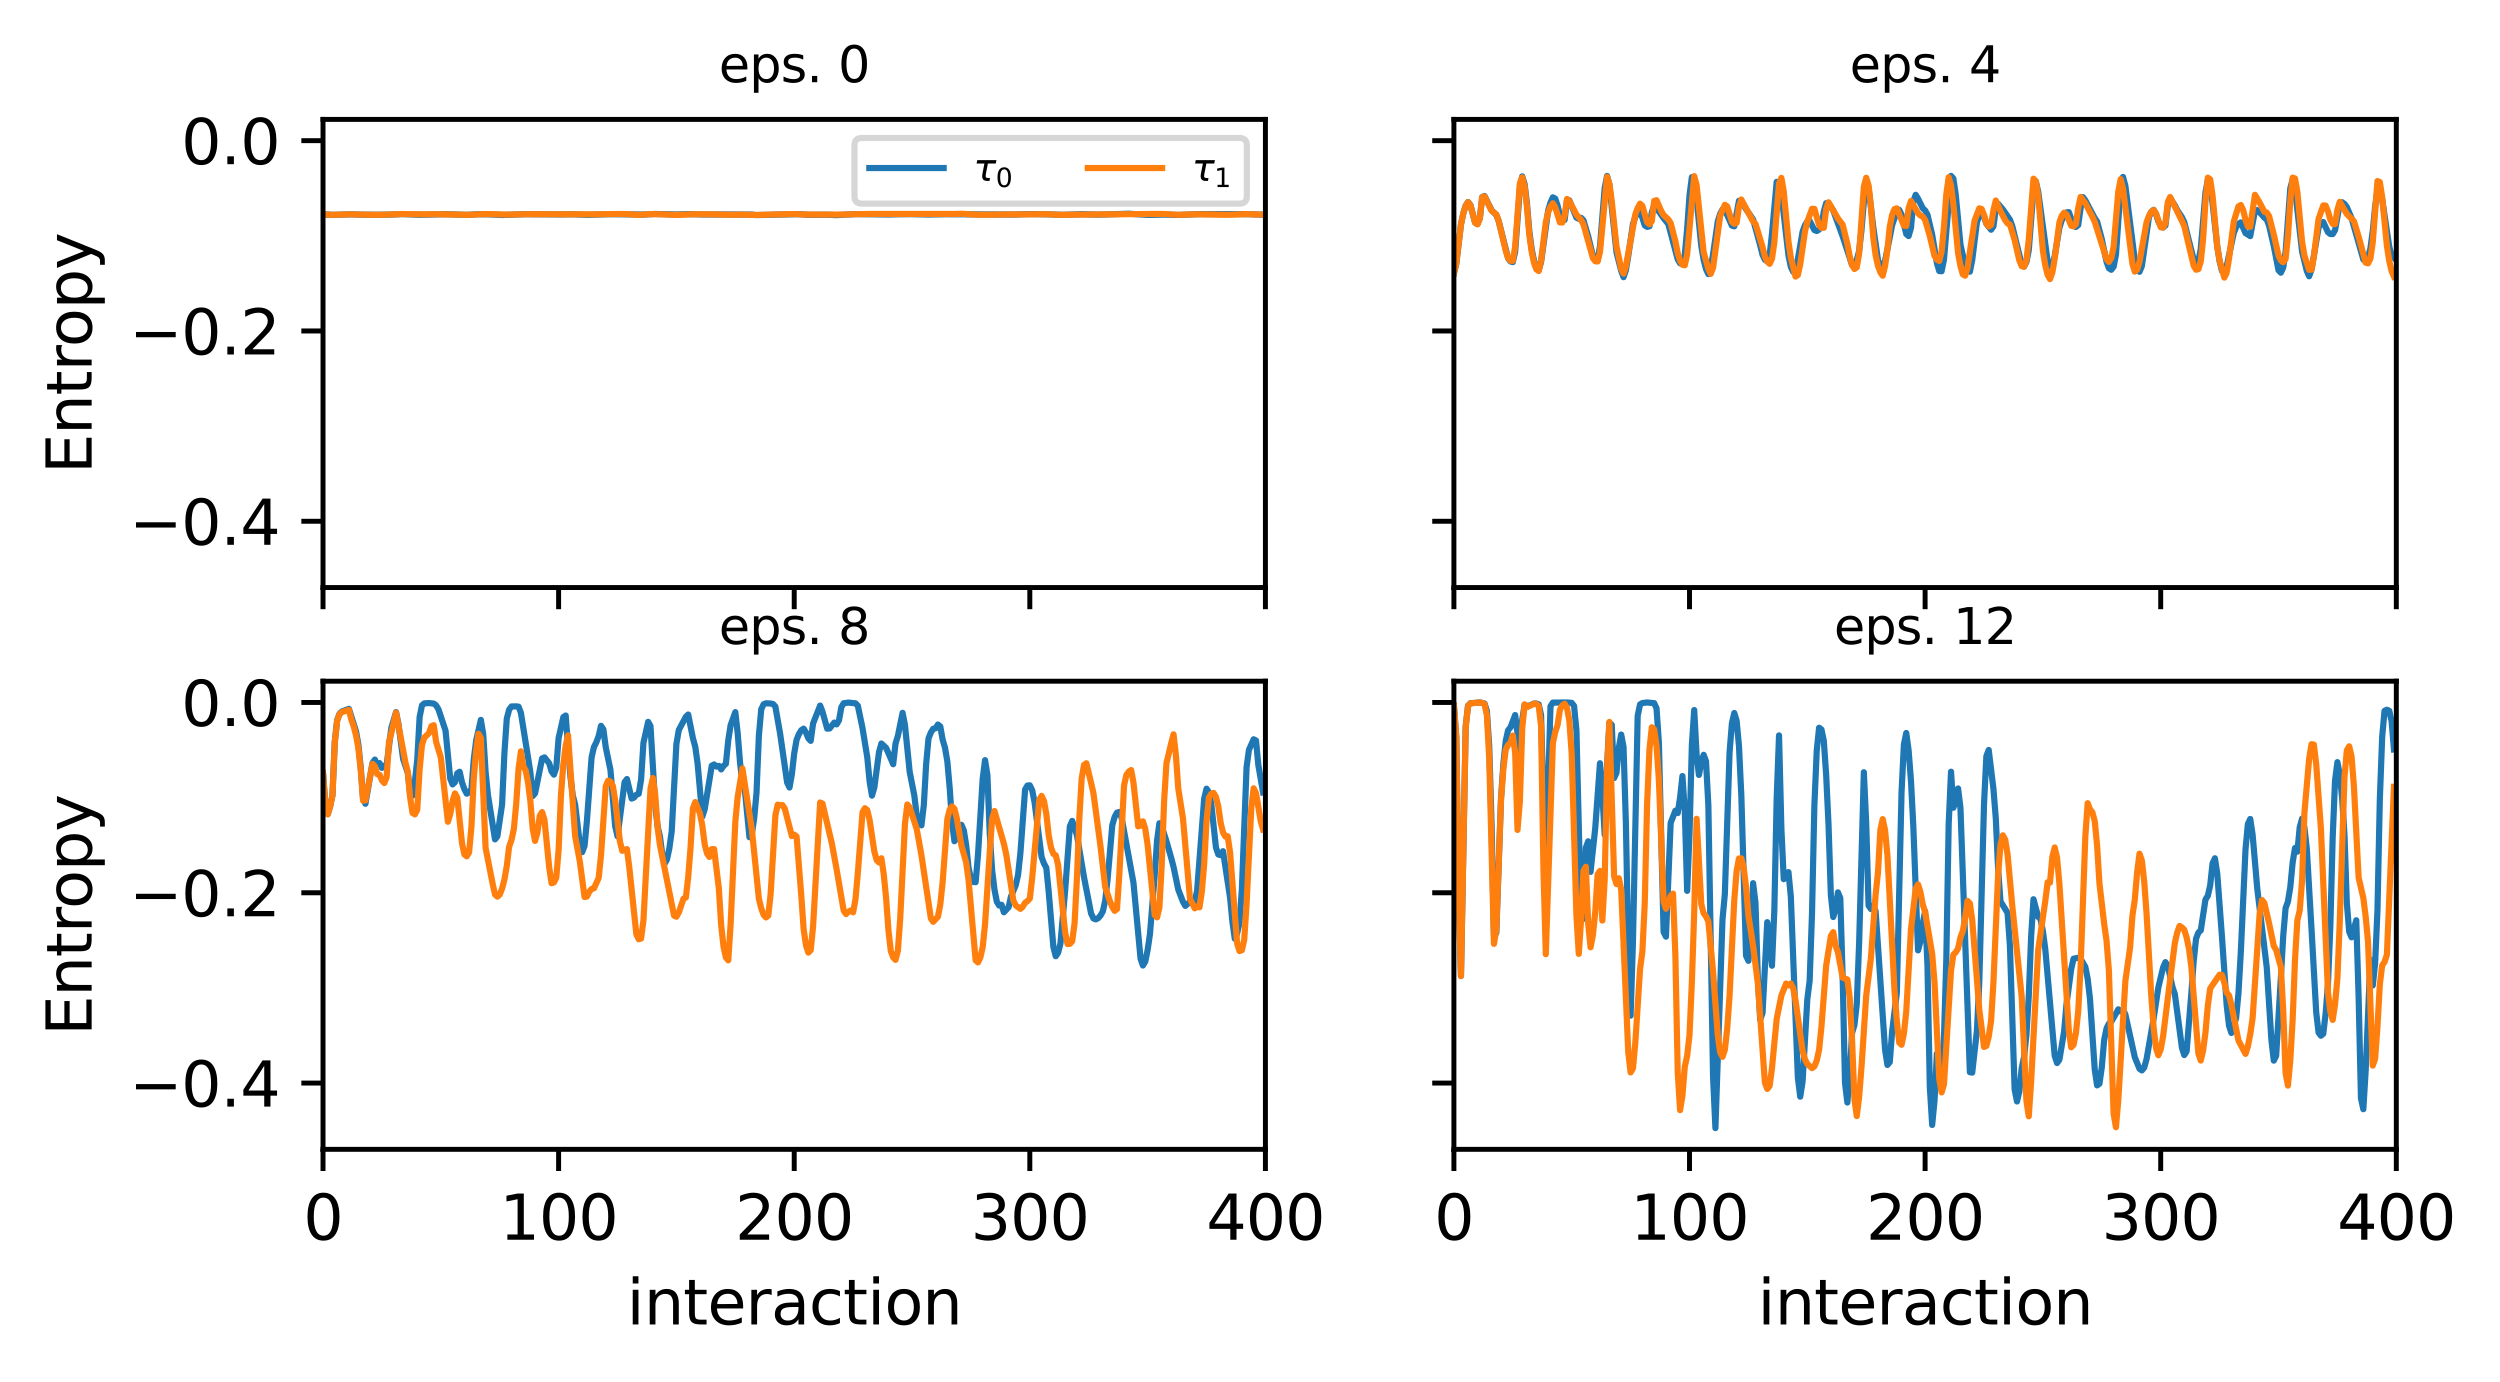 <?xml version="1.0" encoding="utf-8" standalone="no"?>
<!DOCTYPE svg PUBLIC "-//W3C//DTD SVG 1.1//EN"
  "http://www.w3.org/Graphics/SVG/1.1/DTD/svg11.dtd">
<svg xmlns:xlink="http://www.w3.org/1999/xlink" width="403.705pt" height="223.155pt" viewBox="0 0 403.705 223.155" xmlns="http://www.w3.org/2000/svg" version="1.1">
 <defs>
  <style type="text/css">*{stroke-linejoin: round; stroke-linecap: butt}</style>
 </defs>
 <g id="figure_1">
  <g id="patch_1">
   <path d="M 0 223.155 
L 403.705 223.155 
L 403.705 0 
L 0 0 
z
" style="fill: #ffffff"/>
  </g>
  <g id="axes_1">
   <g id="patch_2">
    <path d="M 52.161 94.879 
L 204.343 94.879 
L 204.343 19.279 
L 52.161 19.279 
z
" style="fill: #ffffff"/>
   </g>
   <g id="matplotlib.axis_1">
    <g id="xtick_1">
     <g id="line2d_1">
      <defs>
       <path id="m3395152588" d="M 0 0 
L 0 3.5 
" style="stroke: #000000; stroke-width: 0.8"/>
      </defs>
      <g>
       <use xlink:href="#m3395152588" x="52.161" y="94.879" style="stroke: #000000; stroke-width: 0.8"/>
      </g>
     </g>
    </g>
    <g id="xtick_2">
     <g id="line2d_2">
      <g>
       <use xlink:href="#m3395152588" x="90.206" y="94.879" style="stroke: #000000; stroke-width: 0.8"/>
      </g>
     </g>
    </g>
    <g id="xtick_3">
     <g id="line2d_3">
      <g>
       <use xlink:href="#m3395152588" x="128.252" y="94.879" style="stroke: #000000; stroke-width: 0.8"/>
      </g>
     </g>
    </g>
    <g id="xtick_4">
     <g id="line2d_4">
      <g>
       <use xlink:href="#m3395152588" x="166.297" y="94.879" style="stroke: #000000; stroke-width: 0.8"/>
      </g>
     </g>
    </g>
    <g id="xtick_5">
     <g id="line2d_5">
      <g>
       <use xlink:href="#m3395152588" x="204.343" y="94.879" style="stroke: #000000; stroke-width: 0.8"/>
      </g>
     </g>
    </g>
   </g>
   <g id="matplotlib.axis_2">
    <g id="ytick_1">
     <g id="line2d_6">
      <defs>
       <path id="m1b472440d3" d="M 0 0 
L -3.5 0 
" style="stroke: #000000; stroke-width: 0.8"/>
      </defs>
      <g>
       <use xlink:href="#m1b472440d3" x="52.161" y="84.177" style="stroke: #000000; stroke-width: 0.8"/>
      </g>
     </g>
     <g id="text_1">
      <!-- −0.4 -->
      <g transform="translate(20.878 87.976)scale(0.1 -0.1)">
       <defs>
        <path id="DejaVuSans-2212" d="M 678 2272 
L 4684 2272 
L 4684 1741 
L 678 1741 
L 678 2272 
z
" transform="scale(0.016)"/>
        <path id="DejaVuSans-30" d="M 2034 4250 
Q 1547 4250 1301 3770 
Q 1056 3291 1056 2328 
Q 1056 1369 1301 889 
Q 1547 409 2034 409 
Q 2525 409 2770 889 
Q 3016 1369 3016 2328 
Q 3016 3291 2770 3770 
Q 2525 4250 2034 4250 
z
M 2034 4750 
Q 2819 4750 3233 4129 
Q 3647 3509 3647 2328 
Q 3647 1150 3233 529 
Q 2819 -91 2034 -91 
Q 1250 -91 836 529 
Q 422 1150 422 2328 
Q 422 3509 836 4129 
Q 1250 4750 2034 4750 
z
" transform="scale(0.016)"/>
        <path id="DejaVuSans-2e" d="M 684 794 
L 1344 794 
L 1344 0 
L 684 0 
L 684 794 
z
" transform="scale(0.016)"/>
        <path id="DejaVuSans-34" d="M 2419 4116 
L 825 1625 
L 2419 1625 
L 2419 4116 
z
M 2253 4666 
L 3047 4666 
L 3047 1625 
L 3713 1625 
L 3713 1100 
L 3047 1100 
L 3047 0 
L 2419 0 
L 2419 1100 
L 313 1100 
L 313 1709 
L 2253 4666 
z
" transform="scale(0.016)"/>
       </defs>
       <use xlink:href="#DejaVuSans-2212"/>
       <use xlink:href="#DejaVuSans-30" x="83.789"/>
       <use xlink:href="#DejaVuSans-2e" x="147.412"/>
       <use xlink:href="#DejaVuSans-34" x="179.199"/>
      </g>
     </g>
    </g>
    <g id="ytick_2">
     <g id="line2d_7">
      <g>
       <use xlink:href="#m1b472440d3" x="52.161" y="53.446" style="stroke: #000000; stroke-width: 0.8"/>
      </g>
     </g>
     <g id="text_2">
      <!-- −0.2 -->
      <g transform="translate(20.878 57.245)scale(0.1 -0.1)">
       <defs>
        <path id="DejaVuSans-32" d="M 1228 531 
L 3431 531 
L 3431 0 
L 469 0 
L 469 531 
Q 828 903 1448 1529 
Q 2069 2156 2228 2338 
Q 2531 2678 2651 2914 
Q 2772 3150 2772 3378 
Q 2772 3750 2511 3984 
Q 2250 4219 1831 4219 
Q 1534 4219 1204 4116 
Q 875 4013 500 3803 
L 500 4441 
Q 881 4594 1212 4672 
Q 1544 4750 1819 4750 
Q 2544 4750 2975 4387 
Q 3406 4025 3406 3419 
Q 3406 3131 3298 2873 
Q 3191 2616 2906 2266 
Q 2828 2175 2409 1742 
Q 1991 1309 1228 531 
z
" transform="scale(0.016)"/>
       </defs>
       <use xlink:href="#DejaVuSans-2212"/>
       <use xlink:href="#DejaVuSans-30" x="83.789"/>
       <use xlink:href="#DejaVuSans-2e" x="147.412"/>
       <use xlink:href="#DejaVuSans-32" x="179.199"/>
      </g>
     </g>
    </g>
    <g id="ytick_3">
     <g id="line2d_8">
      <g>
       <use xlink:href="#m1b472440d3" x="52.161" y="22.715" style="stroke: #000000; stroke-width: 0.8"/>
      </g>
     </g>
     <g id="text_3">
      <!-- 0.0 -->
      <g transform="translate(29.258 26.514)scale(0.1 -0.1)">
       <use xlink:href="#DejaVuSans-30"/>
       <use xlink:href="#DejaVuSans-2e" x="63.623"/>
       <use xlink:href="#DejaVuSans-30" x="95.41"/>
      </g>
     </g>
    </g>
    <g id="text_4">
     <!-- Entropy -->
     <g transform="translate(14.798 76.503)rotate(-90)scale(0.1 -0.1)">
      <defs>
       <path id="DejaVuSans-45" d="M 628 4666 
L 3578 4666 
L 3578 4134 
L 1259 4134 
L 1259 2753 
L 3481 2753 
L 3481 2222 
L 1259 2222 
L 1259 531 
L 3634 531 
L 3634 0 
L 628 0 
L 628 4666 
z
" transform="scale(0.016)"/>
       <path id="DejaVuSans-6e" d="M 3513 2113 
L 3513 0 
L 2938 0 
L 2938 2094 
Q 2938 2591 2744 2837 
Q 2550 3084 2163 3084 
Q 1697 3084 1428 2787 
Q 1159 2491 1159 1978 
L 1159 0 
L 581 0 
L 581 3500 
L 1159 3500 
L 1159 2956 
Q 1366 3272 1645 3428 
Q 1925 3584 2291 3584 
Q 2894 3584 3203 3211 
Q 3513 2838 3513 2113 
z
" transform="scale(0.016)"/>
       <path id="DejaVuSans-74" d="M 1172 4494 
L 1172 3500 
L 2356 3500 
L 2356 3053 
L 1172 3053 
L 1172 1153 
Q 1172 725 1289 603 
Q 1406 481 1766 481 
L 2356 481 
L 2356 0 
L 1766 0 
Q 1100 0 847 248 
Q 594 497 594 1153 
L 594 3053 
L 172 3053 
L 172 3500 
L 594 3500 
L 594 4494 
L 1172 4494 
z
" transform="scale(0.016)"/>
       <path id="DejaVuSans-72" d="M 2631 2963 
Q 2534 3019 2420 3045 
Q 2306 3072 2169 3072 
Q 1681 3072 1420 2755 
Q 1159 2438 1159 1844 
L 1159 0 
L 581 0 
L 581 3500 
L 1159 3500 
L 1159 2956 
Q 1341 3275 1631 3429 
Q 1922 3584 2338 3584 
Q 2397 3584 2469 3576 
Q 2541 3569 2628 3553 
L 2631 2963 
z
" transform="scale(0.016)"/>
       <path id="DejaVuSans-6f" d="M 1959 3097 
Q 1497 3097 1228 2736 
Q 959 2375 959 1747 
Q 959 1119 1226 758 
Q 1494 397 1959 397 
Q 2419 397 2687 759 
Q 2956 1122 2956 1747 
Q 2956 2369 2687 2733 
Q 2419 3097 1959 3097 
z
M 1959 3584 
Q 2709 3584 3137 3096 
Q 3566 2609 3566 1747 
Q 3566 888 3137 398 
Q 2709 -91 1959 -91 
Q 1206 -91 779 398 
Q 353 888 353 1747 
Q 353 2609 779 3096 
Q 1206 3584 1959 3584 
z
" transform="scale(0.016)"/>
       <path id="DejaVuSans-70" d="M 1159 525 
L 1159 -1331 
L 581 -1331 
L 581 3500 
L 1159 3500 
L 1159 2969 
Q 1341 3281 1617 3432 
Q 1894 3584 2278 3584 
Q 2916 3584 3314 3078 
Q 3713 2572 3713 1747 
Q 3713 922 3314 415 
Q 2916 -91 2278 -91 
Q 1894 -91 1617 61 
Q 1341 213 1159 525 
z
M 3116 1747 
Q 3116 2381 2855 2742 
Q 2594 3103 2138 3103 
Q 1681 3103 1420 2742 
Q 1159 2381 1159 1747 
Q 1159 1113 1420 752 
Q 1681 391 2138 391 
Q 2594 391 2855 752 
Q 3116 1113 3116 1747 
z
" transform="scale(0.016)"/>
       <path id="DejaVuSans-79" d="M 2059 -325 
Q 1816 -950 1584 -1140 
Q 1353 -1331 966 -1331 
L 506 -1331 
L 506 -850 
L 844 -850 
Q 1081 -850 1212 -737 
Q 1344 -625 1503 -206 
L 1606 56 
L 191 3500 
L 800 3500 
L 1894 763 
L 2988 3500 
L 3597 3500 
L 2059 -325 
z
" transform="scale(0.016)"/>
      </defs>
      <use xlink:href="#DejaVuSans-45"/>
      <use xlink:href="#DejaVuSans-6e" x="63.184"/>
      <use xlink:href="#DejaVuSans-74" x="126.562"/>
      <use xlink:href="#DejaVuSans-72" x="165.771"/>
      <use xlink:href="#DejaVuSans-6f" x="204.635"/>
      <use xlink:href="#DejaVuSans-70" x="265.816"/>
      <use xlink:href="#DejaVuSans-79" x="329.293"/>
     </g>
    </g>
   </g>
   <g id="line2d_9">
    <path d="M 52.161 34.618 
L 53.683 34.695 
L 56.726 34.614 
L 58.248 34.662 
L 61.292 34.684 
L 63.194 34.648 
L 65.096 34.574 
L 67.76 34.688 
L 71.945 34.589 
L 73.847 34.65 
L 75.369 34.697 
L 77.271 34.597 
L 78.793 34.607 
L 81.075 34.721 
L 84.88 34.583 
L 90.587 34.626 
L 92.489 34.6 
L 94.772 34.7 
L 98.576 34.585 
L 103.903 34.649 
L 105.805 34.551 
L 109.229 34.63 
L 111.131 34.57 
L 113.414 34.635 
L 121.404 34.647 
L 122.165 34.732 
L 129.013 34.584 
L 130.535 34.692 
L 133.578 34.678 
L 135.1 34.742 
L 137.002 34.631 
L 138.144 34.569 
L 143.47 34.645 
L 145.372 34.595 
L 147.275 34.586 
L 149.938 34.646 
L 152.601 34.597 
L 164.015 34.647 
L 165.917 34.569 
L 167.439 34.58 
L 169.721 34.625 
L 171.624 34.696 
L 174.667 34.585 
L 177.33 34.667 
L 182.276 34.508 
L 185.32 34.708 
L 187.983 34.66 
L 190.266 34.712 
L 193.69 34.573 
L 200.158 34.569 
L 201.68 34.589 
L 203.962 34.67 
L 203.962 34.67 
" clip-path="url(#pc771a09530)" style="fill: none; stroke: #1f77b4; stroke-linecap: square"/>
   </g>
   <g id="line2d_10">
    <path d="M 52.161 34.618 
L 53.683 34.694 
L 56.726 34.607 
L 58.248 34.658 
L 60.911 34.685 
L 63.194 34.641 
L 64.716 34.562 
L 68.901 34.613 
L 70.042 34.584 
L 75.749 34.693 
L 77.271 34.61 
L 78.793 34.566 
L 82.217 34.664 
L 84.5 34.591 
L 96.294 34.612 
L 97.435 34.584 
L 100.098 34.558 
L 101.24 34.578 
L 103.142 34.698 
L 105.044 34.577 
L 106.566 34.599 
L 109.229 34.703 
L 112.273 34.59 
L 115.697 34.62 
L 117.98 34.687 
L 119.882 34.655 
L 121.784 34.716 
L 128.252 34.566 
L 130.154 34.648 
L 136.241 34.647 
L 138.524 34.579 
L 141.187 34.548 
L 154.123 34.554 
L 155.264 34.516 
L 157.927 34.677 
L 168.96 34.588 
L 170.863 34.688 
L 186.461 34.548 
L 187.983 34.558 
L 190.266 34.689 
L 193.31 34.6 
L 198.255 34.685 
L 199.397 34.648 
L 201.299 34.575 
L 203.962 34.666 
L 203.962 34.666 
" clip-path="url(#pc771a09530)" style="fill: none; stroke: #ff7f0e; stroke-linecap: square"/>
   </g>
   <g id="patch_3">
    <path d="M 52.161 94.879 
L 52.161 19.279 
" style="fill: none; stroke: #000000; stroke-width: 0.8; stroke-linejoin: miter; stroke-linecap: square"/>
   </g>
   <g id="patch_4">
    <path d="M 204.343 94.879 
L 204.343 19.279 
" style="fill: none; stroke: #000000; stroke-width: 0.8; stroke-linejoin: miter; stroke-linecap: square"/>
   </g>
   <g id="patch_5">
    <path d="M 52.161 94.879 
L 204.343 94.879 
" style="fill: none; stroke: #000000; stroke-width: 0.8; stroke-linejoin: miter; stroke-linecap: square"/>
   </g>
   <g id="patch_6">
    <path d="M 52.161 19.279 
L 204.343 19.279 
" style="fill: none; stroke: #000000; stroke-width: 0.8; stroke-linejoin: miter; stroke-linecap: square"/>
   </g>
   <g id="text_5">
    <!-- eps. 0 -->
    <g transform="translate(116.08 13.279)scale(0.08 -0.08)">
     <defs>
      <path id="DejaVuSans-65" d="M 3597 1894 
L 3597 1613 
L 953 1613 
Q 991 1019 1311 708 
Q 1631 397 2203 397 
Q 2534 397 2845 478 
Q 3156 559 3463 722 
L 3463 178 
Q 3153 47 2828 -22 
Q 2503 -91 2169 -91 
Q 1331 -91 842 396 
Q 353 884 353 1716 
Q 353 2575 817 3079 
Q 1281 3584 2069 3584 
Q 2775 3584 3186 3129 
Q 3597 2675 3597 1894 
z
M 3022 2063 
Q 3016 2534 2758 2815 
Q 2500 3097 2075 3097 
Q 1594 3097 1305 2825 
Q 1016 2553 972 2059 
L 3022 2063 
z
" transform="scale(0.016)"/>
      <path id="DejaVuSans-73" d="M 2834 3397 
L 2834 2853 
Q 2591 2978 2328 3040 
Q 2066 3103 1784 3103 
Q 1356 3103 1142 2972 
Q 928 2841 928 2578 
Q 928 2378 1081 2264 
Q 1234 2150 1697 2047 
L 1894 2003 
Q 2506 1872 2764 1633 
Q 3022 1394 3022 966 
Q 3022 478 2636 193 
Q 2250 -91 1575 -91 
Q 1294 -91 989 -36 
Q 684 19 347 128 
L 347 722 
Q 666 556 975 473 
Q 1284 391 1588 391 
Q 1994 391 2212 530 
Q 2431 669 2431 922 
Q 2431 1156 2273 1281 
Q 2116 1406 1581 1522 
L 1381 1569 
Q 847 1681 609 1914 
Q 372 2147 372 2553 
Q 372 3047 722 3315 
Q 1072 3584 1716 3584 
Q 2034 3584 2315 3537 
Q 2597 3491 2834 3397 
z
" transform="scale(0.016)"/>
      <path id="DejaVuSans-20" transform="scale(0.016)"/>
     </defs>
     <use xlink:href="#DejaVuSans-65"/>
     <use xlink:href="#DejaVuSans-70" x="61.523"/>
     <use xlink:href="#DejaVuSans-73" x="125"/>
     <use xlink:href="#DejaVuSans-2e" x="177.1"/>
     <use xlink:href="#DejaVuSans-20" x="208.887"/>
     <use xlink:href="#DejaVuSans-30" x="240.674"/>
    </g>
   </g>
   <g id="legend_1">
    <g id="patch_7">
     <path d="M 139.183 32.886 
L 200.143 32.886 
Q 201.343 32.886 201.343 31.686 
L 201.343 23.479 
Q 201.343 22.279 200.143 22.279 
L 139.183 22.279 
Q 137.983 22.279 137.983 23.479 
L 137.983 31.686 
Q 137.983 32.886 139.183 32.886 
z
" style="fill: #ffffff; opacity: 0.8; stroke: #cccccc; stroke-linejoin: miter"/>
    </g>
    <g id="line2d_11">
     <path d="M 140.383 27.138 
L 146.383 27.138 
L 152.383 27.138 
" style="fill: none; stroke: #1f77b4; stroke-linecap: square"/>
    </g>
    <g id="text_6">
     <!-- $\tau_0$ -->
     <g transform="translate(157.183 29.238)scale(0.06 -0.06)">
      <defs>
       <path id="DejaVuSans-Oblique-3c4" d="M 2103 638 
Q 2188 488 2525 488 
L 2800 488 
L 2706 0 
L 2363 0 
Q 1800 0 1600 300 
Q 1403 606 1534 1269 
L 1856 2925 
L 541 2925 
L 653 3500 
L 3881 3500 
L 3769 2925 
L 2444 2925 
L 2113 1234 
Q 2025 781 2103 638 
z
" transform="scale(0.016)"/>
      </defs>
      <use xlink:href="#DejaVuSans-Oblique-3c4" transform="translate(0 0.312)"/>
      <use xlink:href="#DejaVuSans-30" transform="translate(60.205 -16.094)scale(0.7)"/>
     </g>
    </g>
    <g id="line2d_12">
     <path d="M 175.663 27.138 
L 181.663 27.138 
L 187.663 27.138 
" style="fill: none; stroke: #ff7f0e; stroke-linecap: square"/>
    </g>
    <g id="text_7">
     <!-- $\tau_1$ -->
     <g transform="translate(192.463 29.238)scale(0.06 -0.06)">
      <defs>
       <path id="DejaVuSans-31" d="M 794 531 
L 1825 531 
L 1825 4091 
L 703 3866 
L 703 4441 
L 1819 4666 
L 2450 4666 
L 2450 531 
L 3481 531 
L 3481 0 
L 794 0 
L 794 531 
z
" transform="scale(0.016)"/>
      </defs>
      <use xlink:href="#DejaVuSans-Oblique-3c4" transform="translate(0 0.312)"/>
      <use xlink:href="#DejaVuSans-31" transform="translate(60.205 -16.094)scale(0.7)"/>
     </g>
    </g>
   </g>
  </g>
  <g id="axes_2">
   <g id="patch_8">
    <path d="M 234.779 94.879 
L 386.961 94.879 
L 386.961 19.279 
L 234.779 19.279 
z
" style="fill: #ffffff"/>
   </g>
   <g id="matplotlib.axis_3">
    <g id="xtick_6">
     <g id="line2d_13">
      <g>
       <use xlink:href="#m3395152588" x="234.779" y="94.879" style="stroke: #000000; stroke-width: 0.8"/>
      </g>
     </g>
    </g>
    <g id="xtick_7">
     <g id="line2d_14">
      <g>
       <use xlink:href="#m3395152588" x="272.825" y="94.879" style="stroke: #000000; stroke-width: 0.8"/>
      </g>
     </g>
    </g>
    <g id="xtick_8">
     <g id="line2d_15">
      <g>
       <use xlink:href="#m3395152588" x="310.87" y="94.879" style="stroke: #000000; stroke-width: 0.8"/>
      </g>
     </g>
    </g>
    <g id="xtick_9">
     <g id="line2d_16">
      <g>
       <use xlink:href="#m3395152588" x="348.915" y="94.879" style="stroke: #000000; stroke-width: 0.8"/>
      </g>
     </g>
    </g>
    <g id="xtick_10">
     <g id="line2d_17">
      <g>
       <use xlink:href="#m3395152588" x="386.961" y="94.879" style="stroke: #000000; stroke-width: 0.8"/>
      </g>
     </g>
    </g>
   </g>
   <g id="matplotlib.axis_4">
    <g id="ytick_4">
     <g id="line2d_18">
      <g>
       <use xlink:href="#m1b472440d3" x="234.779" y="84.177" style="stroke: #000000; stroke-width: 0.8"/>
      </g>
     </g>
    </g>
    <g id="ytick_5">
     <g id="line2d_19">
      <g>
       <use xlink:href="#m1b472440d3" x="234.779" y="53.446" style="stroke: #000000; stroke-width: 0.8"/>
      </g>
     </g>
    </g>
    <g id="ytick_6">
     <g id="line2d_20">
      <g>
       <use xlink:href="#m1b472440d3" x="234.779" y="22.715" style="stroke: #000000; stroke-width: 0.8"/>
      </g>
     </g>
    </g>
   </g>
   <g id="line2d_21">
    <path d="M 234.779 44.127 
L 235.16 42.597 
L 235.92 36.225 
L 236.301 34.438 
L 236.681 33.206 
L 237.062 32.626 
L 237.442 33.104 
L 238.203 35.947 
L 238.584 36.173 
L 238.964 35.27 
L 239.345 31.841 
L 239.725 31.644 
L 240.866 33.948 
L 241.627 34.718 
L 242.008 35.692 
L 243.53 41.708 
L 243.91 42.213 
L 244.29 42.328 
L 244.671 40.668 
L 245.432 30.382 
L 245.812 28.482 
L 246.193 29.709 
L 246.573 32.818 
L 246.954 37.293 
L 247.334 40.182 
L 247.715 42.081 
L 248.095 43.166 
L 248.475 43.619 
L 248.856 42.318 
L 249.997 34.008 
L 250.378 32.705 
L 250.758 31.867 
L 251.139 32.073 
L 251.519 33.193 
L 251.9 34.829 
L 252.28 35.636 
L 252.66 35.5 
L 253.041 32.301 
L 253.421 32.348 
L 254.563 35.143 
L 254.943 35.342 
L 255.324 35.175 
L 255.704 35.575 
L 256.465 38.158 
L 257.226 41.311 
L 257.606 41.883 
L 257.987 42.057 
L 258.367 39.766 
L 259.128 30.36 
L 259.509 28.41 
L 259.889 29.826 
L 261.03 40.75 
L 261.791 43.726 
L 262.172 44.758 
L 262.552 43.631 
L 262.933 41.351 
L 263.694 36.159 
L 264.074 35.027 
L 264.455 34.245 
L 264.835 34.281 
L 265.215 35.17 
L 265.596 36.396 
L 265.976 36.637 
L 266.357 36.545 
L 266.737 34.298 
L 267.118 33.176 
L 267.498 33.601 
L 268.64 35.233 
L 269.4 36.17 
L 270.922 41.882 
L 271.303 42.523 
L 271.683 42.474 
L 272.064 41.11 
L 272.444 36.973 
L 272.825 31.551 
L 273.205 28.606 
L 273.585 29.544 
L 273.966 32.12 
L 274.727 39.737 
L 275.107 41.961 
L 275.488 43.45 
L 275.868 44.261 
L 276.249 43.276 
L 276.629 41.066 
L 277.39 35.758 
L 277.77 34.527 
L 278.151 33.829 
L 278.531 33.868 
L 279.673 36.433 
L 280.053 36.55 
L 280.814 32.423 
L 281.195 32.492 
L 281.955 33.782 
L 283.097 35.44 
L 284.238 39.615 
L 284.619 41.16 
L 284.999 41.947 
L 285.38 42.208 
L 285.76 41.278 
L 286.14 37.762 
L 286.901 29.369 
L 287.282 29.472 
L 287.662 31.353 
L 288.804 41.244 
L 289.184 43.099 
L 289.565 43.892 
L 289.945 43.453 
L 290.325 41.859 
L 291.086 37.41 
L 291.467 36.366 
L 291.847 35.767 
L 292.228 35.667 
L 292.989 37.15 
L 293.369 37.305 
L 293.75 37.077 
L 294.13 36.602 
L 294.51 34.159 
L 294.891 32.804 
L 295.271 32.85 
L 296.032 33.988 
L 297.554 38.159 
L 299.076 42.807 
L 299.456 42.799 
L 299.837 41.96 
L 300.217 40.511 
L 300.598 37.138 
L 300.978 32.642 
L 301.359 29.644 
L 301.739 30.337 
L 302.5 36.677 
L 303.261 41.972 
L 303.641 43.146 
L 304.022 43.058 
L 304.402 42.105 
L 305.163 38.358 
L 305.544 36.36 
L 306.305 34.172 
L 306.685 33.886 
L 307.065 34.652 
L 307.826 37.791 
L 308.207 38.123 
L 308.587 36.804 
L 308.968 32.489 
L 309.348 31.458 
L 309.729 32.086 
L 310.49 33.625 
L 310.87 33.983 
L 311.25 34.671 
L 312.011 37.904 
L 312.772 42.466 
L 313.153 43.77 
L 313.533 43.802 
L 313.914 41.935 
L 315.055 28.404 
L 315.435 28.834 
L 315.816 31.437 
L 316.577 39.476 
L 316.957 41.21 
L 317.718 43.349 
L 318.099 43.875 
L 318.479 41.987 
L 319.24 35.856 
L 319.62 34.875 
L 320.001 34.42 
L 320.381 34.991 
L 320.762 36.13 
L 321.523 37.093 
L 321.903 36.565 
L 322.284 33.764 
L 322.664 32.919 
L 323.425 33.817 
L 324.566 35.466 
L 324.947 36.51 
L 326.469 42.706 
L 326.849 43.023 
L 327.23 42.309 
L 327.61 40.423 
L 328.371 30.655 
L 328.751 29.315 
L 329.132 30.937 
L 330.654 42.176 
L 331.034 43.035 
L 331.415 42.714 
L 331.795 41.372 
L 332.556 36.796 
L 332.936 35.562 
L 333.697 34.305 
L 334.078 34.254 
L 334.839 36.36 
L 335.219 36.649 
L 335.6 36.333 
L 335.98 33.588 
L 336.36 31.832 
L 336.741 32.349 
L 338.263 35.227 
L 338.643 35.769 
L 339.404 38.622 
L 340.165 42.261 
L 340.545 43.313 
L 340.926 43.563 
L 341.306 43.096 
L 341.687 41.141 
L 342.448 30.338 
L 342.828 28.574 
L 343.209 30.014 
L 344.73 41.968 
L 345.111 43.227 
L 345.491 43.889 
L 345.872 42.969 
L 347.013 35.09 
L 347.394 34.2 
L 347.774 33.879 
L 348.155 34.573 
L 348.535 35.767 
L 348.915 36.466 
L 349.296 36.741 
L 349.676 36.42 
L 350.057 33.278 
L 350.437 32.023 
L 351.198 33.171 
L 351.579 33.929 
L 352.34 35.07 
L 352.72 35.881 
L 354.242 41.915 
L 354.622 42.631 
L 355.003 42.165 
L 355.383 40.217 
L 356.144 31.047 
L 356.525 29.042 
L 356.905 30.183 
L 357.285 32.787 
L 358.046 39.773 
L 358.427 42.176 
L 358.807 43.742 
L 359.188 43.934 
L 359.568 42.989 
L 360.71 37.642 
L 361.09 36.683 
L 361.47 36.144 
L 361.851 35.916 
L 362.612 37.647 
L 363.373 38.128 
L 364.134 34.051 
L 364.514 33.93 
L 365.275 34.697 
L 365.655 35.154 
L 366.036 35.434 
L 366.416 36.452 
L 367.177 39.748 
L 367.938 43.643 
L 368.319 44.033 
L 368.699 43.213 
L 369.08 40.646 
L 369.84 30.399 
L 370.221 28.993 
L 370.601 30.576 
L 371.743 40.633 
L 372.504 43.75 
L 372.884 44.613 
L 373.265 43.555 
L 374.406 36.781 
L 374.786 35.991 
L 375.167 35.857 
L 375.928 37.508 
L 376.308 37.789 
L 376.689 37.799 
L 377.069 37.171 
L 377.83 32.917 
L 378.21 32.661 
L 378.591 32.922 
L 378.971 33.444 
L 379.732 35.216 
L 381.635 41.911 
L 382.015 42.188 
L 382.395 41.522 
L 382.776 40.131 
L 383.156 37.306 
L 383.537 33.395 
L 383.917 30.687 
L 384.298 30.49 
L 384.678 32.191 
L 385.82 39.824 
L 386.2 41.175 
L 386.58 41.608 
L 386.58 41.608 
" clip-path="url(#p4089c6e142)" style="fill: none; stroke: #1f77b4; stroke-linecap: square"/>
   </g>
   <g id="line2d_22">
    <path d="M 234.779 44.127 
L 235.16 42.596 
L 235.92 36.225 
L 236.301 34.431 
L 236.681 33.213 
L 237.062 32.639 
L 237.442 33.128 
L 238.203 35.97 
L 238.584 36.232 
L 238.964 35.284 
L 239.345 31.853 
L 239.725 31.721 
L 240.866 34.031 
L 241.627 34.634 
L 242.008 35.666 
L 243.149 40.494 
L 243.53 41.666 
L 243.91 42.11 
L 244.29 42.111 
L 244.671 39.831 
L 245.432 29.552 
L 245.812 28.656 
L 246.193 30.121 
L 246.573 33.368 
L 246.954 37.942 
L 247.334 40.631 
L 247.715 42.467 
L 248.095 43.495 
L 248.475 43.761 
L 248.856 42.088 
L 249.617 35.911 
L 249.997 34.292 
L 250.378 33.345 
L 250.758 32.827 
L 251.139 33.46 
L 251.9 35.918 
L 252.28 35.933 
L 252.66 34.813 
L 253.041 32.131 
L 253.421 32.463 
L 254.563 34.655 
L 255.324 35.533 
L 255.704 36.24 
L 257.226 41.678 
L 257.606 42.187 
L 257.987 42.221 
L 258.367 40.691 
L 259.509 28.557 
L 259.889 29.639 
L 260.27 32.514 
L 261.03 39.76 
L 261.791 43.367 
L 262.172 44.186 
L 262.552 43.048 
L 264.074 34.628 
L 264.455 33.584 
L 264.835 32.887 
L 265.215 33.247 
L 265.976 35.91 
L 266.357 36.223 
L 266.737 35.727 
L 267.118 32.444 
L 267.498 32.331 
L 268.259 34.077 
L 268.64 34.719 
L 269.4 35.439 
L 269.781 36.01 
L 270.542 38.951 
L 270.922 40.87 
L 271.303 42.108 
L 271.683 42.754 
L 272.064 42.839 
L 272.444 41.079 
L 273.585 28.444 
L 273.966 29.87 
L 275.107 40.724 
L 275.868 43.416 
L 276.249 44.22 
L 276.629 43.254 
L 277.77 34.878 
L 278.531 33.072 
L 278.912 33.326 
L 279.673 35.803 
L 280.053 36.141 
L 280.434 35.964 
L 280.814 33.332 
L 281.195 32.218 
L 283.097 35.779 
L 283.477 36.142 
L 284.619 39.874 
L 284.999 41.448 
L 285.38 42.224 
L 285.76 42.606 
L 286.14 41.779 
L 286.521 39.162 
L 287.282 29.627 
L 287.662 28.726 
L 288.043 30.896 
L 288.804 39.021 
L 289.184 41.58 
L 289.945 44.663 
L 290.325 44.403 
L 290.706 42.634 
L 291.467 37.406 
L 291.847 35.803 
L 292.608 33.718 
L 292.989 33.731 
L 293.75 36.348 
L 294.13 36.791 
L 294.51 36.786 
L 294.891 33.773 
L 295.271 32.666 
L 296.793 35.273 
L 297.554 36.277 
L 298.315 39.371 
L 298.695 41.403 
L 299.076 42.799 
L 299.456 43.438 
L 299.837 43.166 
L 300.217 40.94 
L 300.978 30.14 
L 301.359 28.709 
L 301.739 29.909 
L 302.12 33.305 
L 302.5 38.398 
L 302.88 41.212 
L 303.261 42.939 
L 303.641 43.958 
L 304.022 44.521 
L 304.402 42.985 
L 304.783 40.306 
L 305.163 36.597 
L 305.544 34.691 
L 305.924 33.767 
L 306.305 33.646 
L 307.446 36.441 
L 307.826 36.49 
L 308.207 33.635 
L 308.587 32.455 
L 309.729 34.428 
L 310.109 34.79 
L 310.49 34.975 
L 310.87 35.512 
L 311.631 38.137 
L 312.392 41.337 
L 312.772 41.928 
L 313.153 42.135 
L 313.533 40.663 
L 313.914 36.646 
L 314.294 31.383 
L 314.675 28.624 
L 315.055 29.943 
L 315.435 32.992 
L 316.196 40.908 
L 316.577 42.956 
L 316.957 44.301 
L 317.338 44.517 
L 317.718 43.257 
L 318.86 35.595 
L 319.62 33.636 
L 320.001 33.752 
L 320.381 34.723 
L 320.762 36.05 
L 321.142 36.584 
L 321.523 36.328 
L 321.903 33.96 
L 322.284 32.381 
L 323.045 34.109 
L 323.805 35.564 
L 324.186 36.08 
L 324.566 36.261 
L 325.327 38.744 
L 326.088 42.071 
L 326.469 42.973 
L 326.849 43.088 
L 327.23 42.042 
L 327.61 38.642 
L 328.371 28.856 
L 328.751 29.26 
L 329.132 31.701 
L 329.893 40.539 
L 330.273 42.852 
L 330.654 44.392 
L 331.034 45.066 
L 331.415 44.016 
L 331.795 41.804 
L 332.556 35.905 
L 332.936 34.837 
L 333.317 34.343 
L 333.697 34.626 
L 334.458 36.458 
L 334.839 36.552 
L 335.219 36.201 
L 335.6 33.553 
L 335.98 31.804 
L 336.741 32.817 
L 337.882 35.008 
L 338.263 35.821 
L 340.165 41.846 
L 340.545 42.278 
L 340.926 41.677 
L 341.306 39.906 
L 342.067 30.93 
L 342.448 28.933 
L 342.828 30.459 
L 344.35 42.645 
L 344.73 43.865 
L 345.111 43.555 
L 345.491 42.275 
L 346.633 35.884 
L 347.013 34.874 
L 347.394 34.185 
L 347.774 33.923 
L 348.155 34.479 
L 348.915 36.702 
L 349.296 36.739 
L 349.676 36.049 
L 350.057 32.633 
L 350.437 31.814 
L 352.34 35.676 
L 352.72 36.518 
L 354.242 42.921 
L 354.622 43.551 
L 355.003 43.462 
L 355.383 42.206 
L 355.764 38.573 
L 356.144 32.595 
L 356.525 28.692 
L 356.905 28.959 
L 357.285 31.546 
L 358.046 39.85 
L 358.427 42.125 
L 359.188 44.83 
L 359.568 44.046 
L 359.949 41.737 
L 360.71 35.781 
L 361.47 33.326 
L 361.851 33.106 
L 362.231 33.924 
L 362.612 35.507 
L 362.992 36.58 
L 363.373 36.615 
L 364.134 31.463 
L 364.895 32.716 
L 365.655 34.192 
L 366.036 34.318 
L 366.416 34.89 
L 367.177 37.886 
L 367.938 41.266 
L 368.319 42.041 
L 368.699 42.336 
L 369.08 41.802 
L 369.46 38.211 
L 369.84 32.458 
L 370.221 28.685 
L 370.601 28.82 
L 370.982 31.006 
L 371.743 39.035 
L 372.123 41.302 
L 372.884 43.571 
L 373.265 43.547 
L 373.645 41.448 
L 374.406 35.354 
L 375.167 33.172 
L 375.547 33.198 
L 375.928 34.133 
L 376.308 35.479 
L 376.689 36.151 
L 377.069 36.19 
L 377.45 33.876 
L 377.83 32.596 
L 378.971 34.561 
L 380.113 35.699 
L 380.874 38.213 
L 382.015 42.411 
L 382.395 42.527 
L 382.776 41.767 
L 383.156 39.151 
L 383.917 29.241 
L 384.298 29.391 
L 384.678 31.819 
L 385.439 39.69 
L 385.82 42.133 
L 386.2 43.782 
L 386.58 44.679 
L 386.58 44.679 
" clip-path="url(#p4089c6e142)" style="fill: none; stroke: #ff7f0e; stroke-linecap: square"/>
   </g>
   <g id="patch_9">
    <path d="M 234.779 94.879 
L 234.779 19.279 
" style="fill: none; stroke: #000000; stroke-width: 0.8; stroke-linejoin: miter; stroke-linecap: square"/>
   </g>
   <g id="patch_10">
    <path d="M 386.961 94.879 
L 386.961 19.279 
" style="fill: none; stroke: #000000; stroke-width: 0.8; stroke-linejoin: miter; stroke-linecap: square"/>
   </g>
   <g id="patch_11">
    <path d="M 234.779 94.879 
L 386.961 94.879 
" style="fill: none; stroke: #000000; stroke-width: 0.8; stroke-linejoin: miter; stroke-linecap: square"/>
   </g>
   <g id="patch_12">
    <path d="M 234.779 19.279 
L 386.961 19.279 
" style="fill: none; stroke: #000000; stroke-width: 0.8; stroke-linejoin: miter; stroke-linecap: square"/>
   </g>
   <g id="text_8">
    <!-- eps. 4 -->
    <g transform="translate(298.698 13.279)scale(0.08 -0.08)">
     <use xlink:href="#DejaVuSans-65"/>
     <use xlink:href="#DejaVuSans-70" x="61.523"/>
     <use xlink:href="#DejaVuSans-73" x="125"/>
     <use xlink:href="#DejaVuSans-2e" x="177.1"/>
     <use xlink:href="#DejaVuSans-20" x="208.887"/>
     <use xlink:href="#DejaVuSans-34" x="240.674"/>
    </g>
   </g>
  </g>
  <g id="axes_3">
   <g id="patch_13">
    <path d="M 52.161 185.599 
L 204.343 185.599 
L 204.343 109.999 
L 52.161 109.999 
z
" style="fill: #ffffff"/>
   </g>
   <g id="matplotlib.axis_5">
    <g id="xtick_11">
     <g id="line2d_23">
      <g>
       <use xlink:href="#m3395152588" x="52.161" y="185.599" style="stroke: #000000; stroke-width: 0.8"/>
      </g>
     </g>
     <g id="text_9">
      <!-- 0 -->
      <g transform="translate(48.98 200.197)scale(0.1 -0.1)">
       <use xlink:href="#DejaVuSans-30"/>
      </g>
     </g>
    </g>
    <g id="xtick_12">
     <g id="line2d_24">
      <g>
       <use xlink:href="#m3395152588" x="90.206" y="185.599" style="stroke: #000000; stroke-width: 0.8"/>
      </g>
     </g>
     <g id="text_10">
      <!-- 100 -->
      <g transform="translate(80.663 200.197)scale(0.1 -0.1)">
       <use xlink:href="#DejaVuSans-31"/>
       <use xlink:href="#DejaVuSans-30" x="63.623"/>
       <use xlink:href="#DejaVuSans-30" x="127.246"/>
      </g>
     </g>
    </g>
    <g id="xtick_13">
     <g id="line2d_25">
      <g>
       <use xlink:href="#m3395152588" x="128.252" y="185.599" style="stroke: #000000; stroke-width: 0.8"/>
      </g>
     </g>
     <g id="text_11">
      <!-- 200 -->
      <g transform="translate(118.708 200.197)scale(0.1 -0.1)">
       <use xlink:href="#DejaVuSans-32"/>
       <use xlink:href="#DejaVuSans-30" x="63.623"/>
       <use xlink:href="#DejaVuSans-30" x="127.246"/>
      </g>
     </g>
    </g>
    <g id="xtick_14">
     <g id="line2d_26">
      <g>
       <use xlink:href="#m3395152588" x="166.297" y="185.599" style="stroke: #000000; stroke-width: 0.8"/>
      </g>
     </g>
     <g id="text_12">
      <!-- 300 -->
      <g transform="translate(156.754 200.197)scale(0.1 -0.1)">
       <defs>
        <path id="DejaVuSans-33" d="M 2597 2516 
Q 3050 2419 3304 2112 
Q 3559 1806 3559 1356 
Q 3559 666 3084 287 
Q 2609 -91 1734 -91 
Q 1441 -91 1130 -33 
Q 819 25 488 141 
L 488 750 
Q 750 597 1062 519 
Q 1375 441 1716 441 
Q 2309 441 2620 675 
Q 2931 909 2931 1356 
Q 2931 1769 2642 2001 
Q 2353 2234 1838 2234 
L 1294 2234 
L 1294 2753 
L 1863 2753 
Q 2328 2753 2575 2939 
Q 2822 3125 2822 3475 
Q 2822 3834 2567 4026 
Q 2313 4219 1838 4219 
Q 1578 4219 1281 4162 
Q 984 4106 628 3988 
L 628 4550 
Q 988 4650 1302 4700 
Q 1616 4750 1894 4750 
Q 2613 4750 3031 4423 
Q 3450 4097 3450 3541 
Q 3450 3153 3228 2886 
Q 3006 2619 2597 2516 
z
" transform="scale(0.016)"/>
       </defs>
       <use xlink:href="#DejaVuSans-33"/>
       <use xlink:href="#DejaVuSans-30" x="63.623"/>
       <use xlink:href="#DejaVuSans-30" x="127.246"/>
      </g>
     </g>
    </g>
    <g id="xtick_15">
     <g id="line2d_27">
      <g>
       <use xlink:href="#m3395152588" x="204.343" y="185.599" style="stroke: #000000; stroke-width: 0.8"/>
      </g>
     </g>
     <g id="text_13">
      <!-- 400 -->
      <g transform="translate(194.799 200.197)scale(0.1 -0.1)">
       <use xlink:href="#DejaVuSans-34"/>
       <use xlink:href="#DejaVuSans-30" x="63.623"/>
       <use xlink:href="#DejaVuSans-30" x="127.246"/>
      </g>
     </g>
    </g>
    <g id="text_14">
     <!-- interaction -->
     <g transform="translate(101.211 213.875)scale(0.1 -0.1)">
      <defs>
       <path id="DejaVuSans-69" d="M 603 3500 
L 1178 3500 
L 1178 0 
L 603 0 
L 603 3500 
z
M 603 4863 
L 1178 4863 
L 1178 4134 
L 603 4134 
L 603 4863 
z
" transform="scale(0.016)"/>
       <path id="DejaVuSans-61" d="M 2194 1759 
Q 1497 1759 1228 1600 
Q 959 1441 959 1056 
Q 959 750 1161 570 
Q 1363 391 1709 391 
Q 2188 391 2477 730 
Q 2766 1069 2766 1631 
L 2766 1759 
L 2194 1759 
z
M 3341 1997 
L 3341 0 
L 2766 0 
L 2766 531 
Q 2569 213 2275 61 
Q 1981 -91 1556 -91 
Q 1019 -91 701 211 
Q 384 513 384 1019 
Q 384 1609 779 1909 
Q 1175 2209 1959 2209 
L 2766 2209 
L 2766 2266 
Q 2766 2663 2505 2880 
Q 2244 3097 1772 3097 
Q 1472 3097 1187 3025 
Q 903 2953 641 2809 
L 641 3341 
Q 956 3463 1253 3523 
Q 1550 3584 1831 3584 
Q 2591 3584 2966 3190 
Q 3341 2797 3341 1997 
z
" transform="scale(0.016)"/>
       <path id="DejaVuSans-63" d="M 3122 3366 
L 3122 2828 
Q 2878 2963 2633 3030 
Q 2388 3097 2138 3097 
Q 1578 3097 1268 2742 
Q 959 2388 959 1747 
Q 959 1106 1268 751 
Q 1578 397 2138 397 
Q 2388 397 2633 464 
Q 2878 531 3122 666 
L 3122 134 
Q 2881 22 2623 -34 
Q 2366 -91 2075 -91 
Q 1284 -91 818 406 
Q 353 903 353 1747 
Q 353 2603 823 3093 
Q 1294 3584 2113 3584 
Q 2378 3584 2631 3529 
Q 2884 3475 3122 3366 
z
" transform="scale(0.016)"/>
      </defs>
      <use xlink:href="#DejaVuSans-69"/>
      <use xlink:href="#DejaVuSans-6e" x="27.783"/>
      <use xlink:href="#DejaVuSans-74" x="91.162"/>
      <use xlink:href="#DejaVuSans-65" x="130.371"/>
      <use xlink:href="#DejaVuSans-72" x="191.895"/>
      <use xlink:href="#DejaVuSans-61" x="233.008"/>
      <use xlink:href="#DejaVuSans-63" x="294.287"/>
      <use xlink:href="#DejaVuSans-74" x="349.268"/>
      <use xlink:href="#DejaVuSans-69" x="388.477"/>
      <use xlink:href="#DejaVuSans-6f" x="416.26"/>
      <use xlink:href="#DejaVuSans-6e" x="477.441"/>
     </g>
    </g>
   </g>
   <g id="matplotlib.axis_6">
    <g id="ytick_7">
     <g id="line2d_28">
      <g>
       <use xlink:href="#m1b472440d3" x="52.161" y="174.897" style="stroke: #000000; stroke-width: 0.8"/>
      </g>
     </g>
     <g id="text_15">
      <!-- −0.4 -->
      <g transform="translate(20.878 178.696)scale(0.1 -0.1)">
       <use xlink:href="#DejaVuSans-2212"/>
       <use xlink:href="#DejaVuSans-30" x="83.789"/>
       <use xlink:href="#DejaVuSans-2e" x="147.412"/>
       <use xlink:href="#DejaVuSans-34" x="179.199"/>
      </g>
     </g>
    </g>
    <g id="ytick_8">
     <g id="line2d_29">
      <g>
       <use xlink:href="#m1b472440d3" x="52.161" y="144.166" style="stroke: #000000; stroke-width: 0.8"/>
      </g>
     </g>
     <g id="text_16">
      <!-- −0.2 -->
      <g transform="translate(20.878 147.965)scale(0.1 -0.1)">
       <use xlink:href="#DejaVuSans-2212"/>
       <use xlink:href="#DejaVuSans-30" x="83.789"/>
       <use xlink:href="#DejaVuSans-2e" x="147.412"/>
       <use xlink:href="#DejaVuSans-32" x="179.199"/>
      </g>
     </g>
    </g>
    <g id="ytick_9">
     <g id="line2d_30">
      <g>
       <use xlink:href="#m1b472440d3" x="52.161" y="113.435" style="stroke: #000000; stroke-width: 0.8"/>
      </g>
     </g>
     <g id="text_17">
      <!-- 0.0 -->
      <g transform="translate(29.258 117.234)scale(0.1 -0.1)">
       <use xlink:href="#DejaVuSans-30"/>
       <use xlink:href="#DejaVuSans-2e" x="63.623"/>
       <use xlink:href="#DejaVuSans-30" x="95.41"/>
      </g>
     </g>
    </g>
    <g id="text_18">
     <!-- Entropy -->
     <g transform="translate(14.798 167.223)rotate(-90)scale(0.1 -0.1)">
      <use xlink:href="#DejaVuSans-45"/>
      <use xlink:href="#DejaVuSans-6e" x="63.184"/>
      <use xlink:href="#DejaVuSans-74" x="126.562"/>
      <use xlink:href="#DejaVuSans-72" x="165.771"/>
      <use xlink:href="#DejaVuSans-6f" x="204.635"/>
      <use xlink:href="#DejaVuSans-70" x="265.816"/>
      <use xlink:href="#DejaVuSans-79" x="329.293"/>
     </g>
    </g>
   </g>
   <g id="line2d_31">
    <path d="M 52.161 124.823 
L 52.541 129.897 
L 52.922 131.469 
L 53.302 130.226 
L 53.683 128.406 
L 54.063 119.753 
L 54.444 116.288 
L 54.824 115.258 
L 55.205 114.888 
L 56.346 114.467 
L 57.487 118.089 
L 57.868 120.204 
L 58.248 123.887 
L 58.629 128.992 
L 59.009 129.792 
L 60.15 123.202 
L 60.531 122.659 
L 60.911 123.447 
L 61.292 123.227 
L 61.672 123.995 
L 62.053 123.649 
L 62.433 123.545 
L 63.194 117.526 
L 63.955 114.998 
L 64.335 116.882 
L 65.096 122.56 
L 65.857 124.833 
L 66.238 128.354 
L 66.618 128.491 
L 66.999 126.193 
L 67.379 122.666 
L 67.76 115.793 
L 68.14 113.906 
L 68.52 113.579 
L 69.281 113.532 
L 70.042 113.618 
L 70.423 113.909 
L 70.803 114.543 
L 71.945 117.986 
L 72.705 125.735 
L 73.086 126.673 
L 73.466 126.303 
L 73.847 124.867 
L 74.227 124.627 
L 74.608 126.361 
L 74.988 127.433 
L 75.369 128.162 
L 75.749 127.982 
L 76.13 127.418 
L 76.51 122.571 
L 76.89 119.571 
L 77.651 116.249 
L 78.032 118.566 
L 78.412 124.618 
L 78.793 128.375 
L 79.934 135.542 
L 80.315 135.052 
L 81.075 129.935 
L 81.456 121.571 
L 81.836 116.044 
L 82.217 114.592 
L 82.597 114.08 
L 83.358 114.066 
L 83.739 114.115 
L 84.119 115.115 
L 85.641 124.669 
L 86.021 128.551 
L 86.402 128.108 
L 87.543 122.467 
L 87.924 122.303 
L 88.685 123.258 
L 89.065 124.567 
L 89.445 125.09 
L 89.826 123.986 
L 90.206 119.178 
L 90.967 115.805 
L 91.348 115.543 
L 92.109 125.382 
L 92.489 128.439 
L 92.87 129.881 
L 93.63 136.253 
L 94.011 137.606 
L 94.391 136.61 
L 94.772 132.598 
L 95.533 122.279 
L 95.913 120.629 
L 96.294 119.871 
L 96.674 118.847 
L 97.055 117.208 
L 97.435 117.776 
L 97.815 120.662 
L 98.576 124.311 
L 99.337 133.413 
L 99.718 135.055 
L 100.859 126.304 
L 101.24 125.805 
L 102 128.954 
L 102.381 128.8 
L 102.761 128.332 
L 103.142 128.184 
L 103.522 125.883 
L 103.903 119.964 
L 104.664 116.565 
L 105.044 117.247 
L 105.805 130.027 
L 106.185 133.4 
L 106.566 135.072 
L 106.946 137.962 
L 107.327 139.468 
L 107.707 138.78 
L 108.088 136.995 
L 108.468 134.248 
L 109.229 120.12 
L 109.61 117.899 
L 110.751 115.742 
L 111.131 115.385 
L 111.892 119.192 
L 112.273 120.598 
L 112.653 123.323 
L 113.414 131.861 
L 113.795 130.683 
L 114.936 123.647 
L 115.316 123.445 
L 115.697 123.79 
L 116.077 123.675 
L 116.458 124.245 
L 116.838 123.685 
L 117.219 123.333 
L 117.599 119.546 
L 117.98 117.108 
L 118.74 114.999 
L 119.121 118.389 
L 119.501 123.112 
L 119.882 126.443 
L 120.262 127.39 
L 121.023 135.195 
L 121.404 134.717 
L 121.784 132.157 
L 122.165 128.003 
L 122.545 118.769 
L 122.925 114.542 
L 123.306 113.726 
L 123.686 113.565 
L 124.447 113.608 
L 124.828 113.684 
L 125.208 114.093 
L 125.969 118.439 
L 127.11 126.382 
L 127.491 127.171 
L 127.871 125.041 
L 128.252 121.64 
L 128.632 119.468 
L 129.013 118.538 
L 129.393 117.913 
L 129.774 117.668 
L 130.154 118.295 
L 130.535 119.232 
L 130.915 119.633 
L 131.295 116.835 
L 132.437 113.938 
L 132.817 114.939 
L 133.578 117.666 
L 133.959 117.643 
L 134.72 116.685 
L 135.1 116.973 
L 135.48 116.337 
L 135.861 114.198 
L 136.241 113.56 
L 137.002 113.457 
L 138.144 113.574 
L 138.524 113.955 
L 139.285 117.601 
L 140.046 122.278 
L 140.426 126.195 
L 140.807 128.479 
L 141.187 127.187 
L 141.948 121.424 
L 142.329 120.063 
L 143.09 120.769 
L 143.85 122.505 
L 144.231 123.408 
L 144.611 120.067 
L 144.992 118.824 
L 145.753 115.111 
L 146.133 117.07 
L 146.894 124.62 
L 147.655 128.517 
L 148.035 131.711 
L 148.416 133.116 
L 148.796 133.277 
L 149.177 130.04 
L 149.557 123.393 
L 149.938 119.248 
L 150.318 118.284 
L 150.699 117.68 
L 151.079 117.606 
L 151.46 116.997 
L 151.84 117.306 
L 152.22 119.449 
L 152.601 120.748 
L 152.981 122.967 
L 153.362 127.289 
L 153.742 132.886 
L 154.123 135.84 
L 154.503 135.322 
L 155.264 133.205 
L 155.645 134.113 
L 156.025 136.533 
L 156.405 140.126 
L 156.786 141.877 
L 157.166 142.417 
L 157.547 142.455 
L 157.927 138.063 
L 158.688 125.709 
L 159.069 122.753 
L 159.449 125.165 
L 159.83 134.758 
L 160.21 140.496 
L 160.59 143.652 
L 160.971 145.622 
L 161.351 146.228 
L 161.732 146.105 
L 162.112 147.315 
L 162.873 146.495 
L 163.254 144.762 
L 164.015 142.975 
L 164.395 141.31 
L 164.775 137.778 
L 165.536 127.482 
L 165.917 126.848 
L 166.297 126.818 
L 166.678 127.6 
L 167.058 129.522 
L 168.2 138.407 
L 168.58 139.432 
L 168.96 140.125 
L 169.341 143.95 
L 170.102 152.927 
L 170.482 154.408 
L 170.863 153.857 
L 171.243 152.374 
L 172.004 143.789 
L 172.765 133.437 
L 173.145 132.563 
L 173.906 134.874 
L 175.048 141.654 
L 176.189 147.499 
L 176.57 148.312 
L 176.95 148.46 
L 177.33 148.273 
L 177.711 147.845 
L 178.091 147.163 
L 178.472 145.432 
L 178.852 142.015 
L 179.613 133.272 
L 179.994 131.919 
L 180.374 131.224 
L 180.755 131.113 
L 181.135 132.119 
L 183.037 142.565 
L 184.179 154.794 
L 184.559 155.912 
L 184.94 155.272 
L 185.32 153.412 
L 185.7 150.835 
L 186.461 141.309 
L 186.842 135.745 
L 187.222 132.941 
L 187.603 133.467 
L 188.364 135.857 
L 189.125 138.531 
L 189.505 139.981 
L 190.266 143.643 
L 191.027 145.617 
L 191.407 146.286 
L 192.168 145.601 
L 192.929 145.605 
L 193.31 143.832 
L 194.451 128.969 
L 194.831 127.359 
L 195.212 127.93 
L 195.592 129.76 
L 196.353 136.859 
L 196.734 137.978 
L 197.114 138.097 
L 197.495 137.456 
L 198.636 144.96 
L 199.016 148.915 
L 199.397 151.587 
L 199.777 150.705 
L 200.158 149.024 
L 200.538 143.655 
L 201.299 123.887 
L 201.68 121.09 
L 202.44 119.382 
L 202.821 119.576 
L 203.201 123.565 
L 203.962 127.957 
L 203.962 127.957 
" clip-path="url(#pfb3009467e)" style="fill: none; stroke: #1f77b4; stroke-linecap: square"/>
   </g>
   <g id="line2d_32">
    <path d="M 52.161 124.823 
L 52.541 129.906 
L 52.922 131.498 
L 53.302 130.265 
L 53.683 128.509 
L 54.063 119.871 
L 54.444 116.387 
L 54.824 115.342 
L 55.205 114.986 
L 56.346 114.643 
L 56.726 116.176 
L 57.107 117.247 
L 57.487 118.74 
L 57.868 120.801 
L 58.248 124.343 
L 58.629 129.286 
L 59.009 129.254 
L 60.15 123.355 
L 60.531 123.728 
L 60.911 125.006 
L 61.292 125.119 
L 61.672 126.018 
L 62.053 126.444 
L 62.433 125.507 
L 62.814 119.768 
L 63.194 118.367 
L 63.955 115.076 
L 65.477 123.186 
L 65.857 124.661 
L 66.238 128.836 
L 66.618 131.28 
L 66.999 131.509 
L 67.379 130.753 
L 67.76 124.246 
L 68.14 120.317 
L 68.52 119.114 
L 69.281 118.383 
L 69.662 117.273 
L 70.042 117.106 
L 70.423 119.802 
L 71.184 122.305 
L 72.325 132.701 
L 72.705 131.434 
L 73.086 129.359 
L 73.466 128.119 
L 73.847 128.816 
L 74.608 136.17 
L 74.988 137.976 
L 75.369 138.282 
L 75.749 137.64 
L 76.13 133.446 
L 76.51 125.616 
L 76.89 121.241 
L 77.271 118.496 
L 77.651 119.178 
L 78.412 136.917 
L 79.554 142.719 
L 79.934 144.442 
L 80.315 144.791 
L 80.695 144.468 
L 81.075 143.503 
L 81.456 142.009 
L 81.836 139.837 
L 82.217 136.71 
L 82.597 135.635 
L 82.978 133.865 
L 83.358 129.816 
L 83.739 124.09 
L 84.119 121.331 
L 84.5 123.729 
L 84.88 124.394 
L 85.26 126.303 
L 85.641 129.353 
L 86.021 133.854 
L 86.402 135.786 
L 86.782 134.439 
L 87.163 131.739 
L 87.543 131.139 
L 87.924 132.421 
L 88.685 140.076 
L 89.065 142.622 
L 89.445 142.495 
L 89.826 141.741 
L 90.206 137.261 
L 90.587 128.383 
L 90.967 123.439 
L 91.348 120.425 
L 91.728 118.746 
L 92.87 134.99 
L 93.63 139.123 
L 94.391 144.848 
L 94.772 144.779 
L 95.152 144.007 
L 95.533 143.549 
L 95.913 143.447 
L 96.674 141.78 
L 97.055 138.057 
L 97.815 126.975 
L 98.196 126.065 
L 98.576 126.226 
L 98.957 126.881 
L 99.337 129.224 
L 100.098 135.836 
L 100.479 137.386 
L 101.24 137.119 
L 101.62 140.084 
L 102.761 150.885 
L 103.142 151.67 
L 103.522 151.559 
L 103.903 148.624 
L 105.044 127.383 
L 105.425 125.644 
L 105.805 128.285 
L 106.185 133.59 
L 106.566 136.463 
L 108.849 147.867 
L 109.229 148.034 
L 109.61 147.371 
L 110.37 145.125 
L 110.751 144.941 
L 111.131 141.669 
L 111.512 136.845 
L 111.892 130.511 
L 112.273 129.523 
L 113.034 131.372 
L 113.414 133.35 
L 113.795 136.363 
L 114.175 137.825 
L 114.555 138.38 
L 114.936 137.121 
L 115.316 137.118 
L 116.077 143.448 
L 116.458 149.409 
L 116.838 152.892 
L 117.219 154.625 
L 117.599 155.076 
L 117.98 149.274 
L 118.74 132.717 
L 119.121 128.692 
L 119.882 124.092 
L 121.404 133.895 
L 122.545 145.13 
L 122.925 146.674 
L 123.306 147.73 
L 123.686 148.148 
L 124.067 147.845 
L 124.447 144.34 
L 125.208 131.676 
L 125.589 129.934 
L 125.969 130.045 
L 126.35 130.004 
L 126.73 130.585 
L 127.871 135.013 
L 128.252 134.769 
L 128.632 135.071 
L 129.393 144.613 
L 129.774 150.069 
L 130.154 152.674 
L 130.535 153.832 
L 130.915 153.432 
L 131.295 149.616 
L 132.437 129.59 
L 132.817 129.755 
L 134.339 136.252 
L 135.1 140.39 
L 136.241 147.067 
L 136.622 147.602 
L 137.002 147.233 
L 137.383 147.023 
L 137.763 147.319 
L 138.144 145.224 
L 138.524 140.969 
L 139.285 131.127 
L 139.665 130.514 
L 140.046 130.81 
L 140.426 132.418 
L 141.187 137.492 
L 141.568 138.904 
L 141.948 139.276 
L 142.329 138.596 
L 142.709 141.176 
L 143.09 145.03 
L 143.47 150.241 
L 143.85 153.58 
L 144.231 154.607 
L 144.611 154.999 
L 144.992 153.529 
L 145.372 148.236 
L 146.133 133.047 
L 146.514 129.91 
L 146.894 130.358 
L 148.035 133.872 
L 148.796 138.105 
L 150.318 148.314 
L 150.699 148.854 
L 151.46 148.026 
L 151.84 146.062 
L 152.22 142.43 
L 152.981 132.217 
L 153.362 130.739 
L 153.742 130.219 
L 154.123 130.603 
L 154.503 132.144 
L 155.264 136.574 
L 156.025 139.312 
L 156.405 142.12 
L 157.547 155.073 
L 157.927 155.413 
L 158.308 154.608 
L 158.688 152.948 
L 159.069 149.225 
L 159.83 137.553 
L 160.21 132.222 
L 160.59 130.964 
L 162.112 136.261 
L 162.493 138 
L 163.634 145.405 
L 164.015 146.208 
L 164.775 146.766 
L 165.156 146.419 
L 165.536 145.773 
L 165.917 145.511 
L 166.297 145.102 
L 166.678 141.773 
L 167.819 129.162 
L 168.2 128.522 
L 168.58 129.335 
L 168.96 131.413 
L 169.341 134.872 
L 169.721 136.879 
L 170.102 137.881 
L 170.482 138.118 
L 170.863 139.653 
L 172.004 150.599 
L 172.385 152.444 
L 172.765 152.416 
L 173.145 151.983 
L 173.526 149.061 
L 173.906 141.775 
L 174.287 132.252 
L 174.667 125.721 
L 175.048 123.516 
L 175.428 123.255 
L 176.189 126.409 
L 176.57 128.08 
L 177.711 136.676 
L 178.472 143.242 
L 179.233 145.526 
L 179.613 146.457 
L 179.994 147.085 
L 180.374 146.793 
L 180.755 141.181 
L 181.515 126.817 
L 181.896 125.131 
L 182.276 124.6 
L 182.657 124.348 
L 183.037 126.401 
L 183.798 133.443 
L 184.179 133.324 
L 184.559 132.631 
L 184.94 133.853 
L 185.32 136.438 
L 186.461 147.768 
L 186.842 148.133 
L 187.222 146.536 
L 187.603 139.542 
L 187.983 129.375 
L 188.364 123.233 
L 189.125 120.025 
L 189.505 118.58 
L 189.885 121.926 
L 190.266 127.311 
L 191.027 132.158 
L 192.168 145.191 
L 192.929 146.681 
L 193.31 146.374 
L 193.69 146.516 
L 194.07 143.995 
L 194.451 139.54 
L 194.831 132.69 
L 195.212 128.81 
L 195.592 128.187 
L 195.973 128.045 
L 196.353 128.689 
L 196.734 130.228 
L 197.114 132.865 
L 197.495 134.44 
L 197.875 135.091 
L 198.255 135.04 
L 198.636 137.697 
L 199.777 152.374 
L 200.158 153.577 
L 200.538 153.445 
L 200.919 151.765 
L 201.299 145.999 
L 202.06 130.456 
L 202.44 127.3 
L 202.821 128.065 
L 203.582 132.598 
L 203.962 133.949 
L 203.962 133.949 
" clip-path="url(#pfb3009467e)" style="fill: none; stroke: #ff7f0e; stroke-linecap: square"/>
   </g>
   <g id="patch_14">
    <path d="M 52.161 185.599 
L 52.161 109.999 
" style="fill: none; stroke: #000000; stroke-width: 0.8; stroke-linejoin: miter; stroke-linecap: square"/>
   </g>
   <g id="patch_15">
    <path d="M 204.343 185.599 
L 204.343 109.999 
" style="fill: none; stroke: #000000; stroke-width: 0.8; stroke-linejoin: miter; stroke-linecap: square"/>
   </g>
   <g id="patch_16">
    <path d="M 52.161 185.599 
L 204.343 185.599 
" style="fill: none; stroke: #000000; stroke-width: 0.8; stroke-linejoin: miter; stroke-linecap: square"/>
   </g>
   <g id="patch_17">
    <path d="M 52.161 109.999 
L 204.343 109.999 
" style="fill: none; stroke: #000000; stroke-width: 0.8; stroke-linejoin: miter; stroke-linecap: square"/>
   </g>
   <g id="text_19">
    <!-- eps. 8 -->
    <g transform="translate(116.08 103.999)scale(0.08 -0.08)">
     <defs>
      <path id="DejaVuSans-38" d="M 2034 2216 
Q 1584 2216 1326 1975 
Q 1069 1734 1069 1313 
Q 1069 891 1326 650 
Q 1584 409 2034 409 
Q 2484 409 2743 651 
Q 3003 894 3003 1313 
Q 3003 1734 2745 1975 
Q 2488 2216 2034 2216 
z
M 1403 2484 
Q 997 2584 770 2862 
Q 544 3141 544 3541 
Q 544 4100 942 4425 
Q 1341 4750 2034 4750 
Q 2731 4750 3128 4425 
Q 3525 4100 3525 3541 
Q 3525 3141 3298 2862 
Q 3072 2584 2669 2484 
Q 3125 2378 3379 2068 
Q 3634 1759 3634 1313 
Q 3634 634 3220 271 
Q 2806 -91 2034 -91 
Q 1263 -91 848 271 
Q 434 634 434 1313 
Q 434 1759 690 2068 
Q 947 2378 1403 2484 
z
M 1172 3481 
Q 1172 3119 1398 2916 
Q 1625 2713 2034 2713 
Q 2441 2713 2670 2916 
Q 2900 3119 2900 3481 
Q 2900 3844 2670 4047 
Q 2441 4250 2034 4250 
Q 1625 4250 1398 4047 
Q 1172 3844 1172 3481 
z
" transform="scale(0.016)"/>
     </defs>
     <use xlink:href="#DejaVuSans-65"/>
     <use xlink:href="#DejaVuSans-70" x="61.523"/>
     <use xlink:href="#DejaVuSans-73" x="125"/>
     <use xlink:href="#DejaVuSans-2e" x="177.1"/>
     <use xlink:href="#DejaVuSans-20" x="208.887"/>
     <use xlink:href="#DejaVuSans-38" x="240.674"/>
    </g>
   </g>
  </g>
  <g id="axes_4">
   <g id="patch_18">
    <path d="M 234.779 185.599 
L 386.961 185.599 
L 386.961 109.999 
L 234.779 109.999 
z
" style="fill: #ffffff"/>
   </g>
   <g id="matplotlib.axis_7">
    <g id="xtick_16">
     <g id="line2d_33">
      <g>
       <use xlink:href="#m3395152588" x="234.779" y="185.599" style="stroke: #000000; stroke-width: 0.8"/>
      </g>
     </g>
     <g id="text_20">
      <!-- 0 -->
      <g transform="translate(231.598 200.197)scale(0.1 -0.1)">
       <use xlink:href="#DejaVuSans-30"/>
      </g>
     </g>
    </g>
    <g id="xtick_17">
     <g id="line2d_34">
      <g>
       <use xlink:href="#m3395152588" x="272.825" y="185.599" style="stroke: #000000; stroke-width: 0.8"/>
      </g>
     </g>
     <g id="text_21">
      <!-- 100 -->
      <g transform="translate(263.281 200.197)scale(0.1 -0.1)">
       <use xlink:href="#DejaVuSans-31"/>
       <use xlink:href="#DejaVuSans-30" x="63.623"/>
       <use xlink:href="#DejaVuSans-30" x="127.246"/>
      </g>
     </g>
    </g>
    <g id="xtick_18">
     <g id="line2d_35">
      <g>
       <use xlink:href="#m3395152588" x="310.87" y="185.599" style="stroke: #000000; stroke-width: 0.8"/>
      </g>
     </g>
     <g id="text_22">
      <!-- 200 -->
      <g transform="translate(301.326 200.197)scale(0.1 -0.1)">
       <use xlink:href="#DejaVuSans-32"/>
       <use xlink:href="#DejaVuSans-30" x="63.623"/>
       <use xlink:href="#DejaVuSans-30" x="127.246"/>
      </g>
     </g>
    </g>
    <g id="xtick_19">
     <g id="line2d_36">
      <g>
       <use xlink:href="#m3395152588" x="348.915" y="185.599" style="stroke: #000000; stroke-width: 0.8"/>
      </g>
     </g>
     <g id="text_23">
      <!-- 300 -->
      <g transform="translate(339.372 200.197)scale(0.1 -0.1)">
       <use xlink:href="#DejaVuSans-33"/>
       <use xlink:href="#DejaVuSans-30" x="63.623"/>
       <use xlink:href="#DejaVuSans-30" x="127.246"/>
      </g>
     </g>
    </g>
    <g id="xtick_20">
     <g id="line2d_37">
      <g>
       <use xlink:href="#m3395152588" x="386.961" y="185.599" style="stroke: #000000; stroke-width: 0.8"/>
      </g>
     </g>
     <g id="text_24">
      <!-- 400 -->
      <g transform="translate(377.417 200.197)scale(0.1 -0.1)">
       <use xlink:href="#DejaVuSans-34"/>
       <use xlink:href="#DejaVuSans-30" x="63.623"/>
       <use xlink:href="#DejaVuSans-30" x="127.246"/>
      </g>
     </g>
    </g>
    <g id="text_25">
     <!-- interaction -->
     <g transform="translate(283.829 213.875)scale(0.1 -0.1)">
      <use xlink:href="#DejaVuSans-69"/>
      <use xlink:href="#DejaVuSans-6e" x="27.783"/>
      <use xlink:href="#DejaVuSans-74" x="91.162"/>
      <use xlink:href="#DejaVuSans-65" x="130.371"/>
      <use xlink:href="#DejaVuSans-72" x="191.895"/>
      <use xlink:href="#DejaVuSans-61" x="233.008"/>
      <use xlink:href="#DejaVuSans-63" x="294.287"/>
      <use xlink:href="#DejaVuSans-74" x="349.268"/>
      <use xlink:href="#DejaVuSans-69" x="388.477"/>
      <use xlink:href="#DejaVuSans-6f" x="416.26"/>
      <use xlink:href="#DejaVuSans-6e" x="477.441"/>
     </g>
    </g>
   </g>
   <g id="matplotlib.axis_8">
    <g id="ytick_10">
     <g id="line2d_38">
      <g>
       <use xlink:href="#m1b472440d3" x="234.779" y="174.897" style="stroke: #000000; stroke-width: 0.8"/>
      </g>
     </g>
    </g>
    <g id="ytick_11">
     <g id="line2d_39">
      <g>
       <use xlink:href="#m1b472440d3" x="234.779" y="144.166" style="stroke: #000000; stroke-width: 0.8"/>
      </g>
     </g>
    </g>
    <g id="ytick_12">
     <g id="line2d_40">
      <g>
       <use xlink:href="#m1b472440d3" x="234.779" y="113.435" style="stroke: #000000; stroke-width: 0.8"/>
      </g>
     </g>
    </g>
   </g>
   <g id="line2d_41">
    <path d="M 234.779 113.966 
L 235.16 118.984 
L 235.54 143.891 
L 235.92 157.562 
L 236.681 117.261 
L 237.062 113.937 
L 237.442 113.557 
L 238.964 113.441 
L 239.725 113.604 
L 240.105 114.787 
L 240.486 120.561 
L 240.866 133.242 
L 241.247 151.168 
L 241.627 150.638 
L 242.388 128.891 
L 242.769 123.313 
L 243.149 119.66 
L 243.53 117.917 
L 243.91 117.465 
L 244.671 115.468 
L 245.051 118.393 
L 245.432 123.548 
L 245.812 116.185 
L 246.193 113.867 
L 246.573 113.975 
L 246.954 113.951 
L 247.715 113.604 
L 248.095 113.603 
L 248.475 113.745 
L 248.856 115.476 
L 249.236 129.178 
L 249.617 147.961 
L 249.997 126.864 
L 250.378 114.049 
L 250.758 113.457 
L 253.041 113.437 
L 253.802 113.498 
L 254.182 113.99 
L 254.563 117.888 
L 255.324 148.714 
L 255.704 148.284 
L 256.085 136.881 
L 256.465 135.857 
L 256.845 140.793 
L 257.606 133.686 
L 258.367 123.251 
L 258.748 128.259 
L 259.128 134.815 
L 259.509 123.617 
L 259.889 116.691 
L 260.27 117.038 
L 260.65 125.637 
L 261.03 124.808 
L 261.411 120.759 
L 261.791 118.618 
L 262.172 120.614 
L 262.552 133.009 
L 262.933 152.916 
L 263.313 164.013 
L 263.694 151.942 
L 264.455 115.586 
L 264.835 113.751 
L 265.215 113.527 
L 265.976 113.44 
L 267.118 113.545 
L 267.498 114.374 
L 267.879 119.892 
L 268.64 150.493 
L 269.02 151.251 
L 269.781 132.885 
L 270.542 130.902 
L 270.922 131.298 
L 271.303 128.778 
L 271.683 125.321 
L 272.064 130.928 
L 272.444 143.856 
L 272.825 134.671 
L 273.205 120.292 
L 273.585 114.661 
L 273.966 121.794 
L 274.346 125.14 
L 274.727 123.156 
L 275.107 121.89 
L 275.488 122.921 
L 275.868 130.029 
L 276.629 173.935 
L 277.01 182.162 
L 278.151 148.508 
L 278.531 144.379 
L 279.292 121.505 
L 279.673 116.79 
L 280.053 115.14 
L 280.434 116.375 
L 280.814 120.483 
L 281.195 128.516 
L 281.955 154.337 
L 282.336 155.155 
L 282.716 150.715 
L 283.097 142.617 
L 283.477 145.804 
L 283.858 157.818 
L 284.238 164.664 
L 284.619 163.56 
L 285.38 148.915 
L 285.76 151.396 
L 286.14 155.948 
L 286.521 147.044 
L 286.901 128.91 
L 287.282 118.753 
L 287.662 133.809 
L 288.043 141.972 
L 288.423 141.258 
L 288.804 140.831 
L 289.184 144.754 
L 290.325 174.07 
L 290.706 177.092 
L 291.086 174.646 
L 291.847 161.388 
L 292.228 158.333 
L 292.608 147.43 
L 292.989 130.043 
L 293.369 121.214 
L 293.75 117.518 
L 294.13 117.799 
L 294.51 119.613 
L 294.891 125.11 
L 295.271 133.117 
L 295.652 144.564 
L 296.032 148.081 
L 296.413 146.861 
L 296.793 144.098 
L 297.174 145.017 
L 297.554 157.744 
L 297.935 174.844 
L 298.315 178.036 
L 298.695 173.618 
L 299.076 166.798 
L 299.456 165.53 
L 299.837 162.088 
L 300.217 152.23 
L 300.978 124.705 
L 301.359 132.915 
L 301.739 146.237 
L 302.12 146.789 
L 302.5 146.234 
L 302.88 147.143 
L 304.402 169.487 
L 304.783 171.968 
L 305.163 171.509 
L 305.544 166.564 
L 306.305 160.351 
L 307.065 127.896 
L 307.446 120.207 
L 307.826 118.366 
L 308.207 121.166 
L 308.587 126.058 
L 308.968 133.475 
L 309.729 153.469 
L 310.109 152.053 
L 310.49 149.079 
L 310.87 147.164 
L 311.25 155.876 
L 311.631 175.525 
L 312.011 181.653 
L 312.392 177.714 
L 312.772 170.133 
L 313.153 171.941 
L 313.533 172.452 
L 313.914 167.598 
L 314.294 154.928 
L 314.675 133.119 
L 315.055 124.619 
L 315.435 130.434 
L 315.816 129.449 
L 316.196 127.324 
L 316.577 130.463 
L 318.099 173.142 
L 318.479 173.207 
L 319.24 166.389 
L 319.62 158.61 
L 320.381 129.905 
L 320.762 122.097 
L 321.142 121.108 
L 321.903 127.373 
L 322.284 132.141 
L 322.664 140.467 
L 323.045 145.579 
L 323.805 146.787 
L 324.186 147.43 
L 324.566 152.718 
L 325.327 175.942 
L 325.708 177.868 
L 326.088 176.251 
L 326.469 172.496 
L 326.849 170.655 
L 327.23 167.139 
L 327.61 160.876 
L 327.99 151.277 
L 328.371 145.214 
L 329.132 148.067 
L 329.512 148.42 
L 329.893 150.371 
L 330.273 153.249 
L 331.795 170.488 
L 332.175 171.66 
L 332.556 171.129 
L 333.317 166.537 
L 333.697 162.192 
L 334.458 156.501 
L 334.839 154.815 
L 335.6 154.659 
L 335.98 154.823 
L 336.741 156.137 
L 337.121 158.034 
L 337.502 161.375 
L 338.263 172.723 
L 338.643 175.27 
L 339.024 174.994 
L 339.404 172.315 
L 339.785 167.919 
L 340.165 166.077 
L 340.545 165.291 
L 340.926 164.991 
L 341.687 163.679 
L 342.067 162.987 
L 342.448 163.309 
L 342.828 163.019 
L 343.209 163.808 
L 344.73 170.72 
L 345.491 172.592 
L 345.872 172.852 
L 346.252 172.399 
L 346.633 171.019 
L 347.774 164.432 
L 348.535 159.451 
L 349.296 156.246 
L 349.676 155.369 
L 350.057 155.959 
L 350.818 159.383 
L 351.198 160.522 
L 351.959 166.28 
L 352.34 169.174 
L 352.72 170.371 
L 353.1 169.776 
L 353.861 160.415 
L 354.242 155.187 
L 354.622 151.583 
L 355.003 150.589 
L 355.383 150.25 
L 356.144 145.26 
L 356.525 144.655 
L 356.905 142.977 
L 357.285 139.428 
L 357.666 138.596 
L 358.046 141.057 
L 358.807 151.266 
L 359.568 162.318 
L 359.949 165.648 
L 360.329 166.799 
L 361.09 164.417 
L 361.47 160.42 
L 361.851 153.742 
L 362.612 137.12 
L 362.992 133.062 
L 363.373 132.25 
L 363.753 134.767 
L 364.514 143.569 
L 366.036 156.198 
L 366.797 168.006 
L 367.177 171.272 
L 367.558 170.487 
L 368.319 157.873 
L 368.699 151.154 
L 369.08 146.66 
L 369.46 145.589 
L 369.84 143.245 
L 370.221 139.291 
L 370.601 136.935 
L 370.982 137.533 
L 371.362 133.593 
L 371.743 132.201 
L 372.123 133.606 
L 372.504 137.032 
L 373.265 149.964 
L 374.025 163.445 
L 374.406 166.747 
L 374.786 167.25 
L 375.167 166.933 
L 375.547 163.646 
L 375.928 158.918 
L 376.308 149.513 
L 376.689 135.174 
L 377.069 126.003 
L 377.45 123.072 
L 377.83 125.082 
L 378.21 128.847 
L 378.591 134.79 
L 378.971 145.826 
L 379.352 150.447 
L 379.732 151.362 
L 380.493 148.608 
L 380.874 160.996 
L 381.254 177.367 
L 381.635 179.114 
L 382.015 172.862 
L 382.776 154.998 
L 383.156 159.132 
L 383.537 155.592 
L 383.917 147.001 
L 384.298 129.125 
L 384.678 118.984 
L 385.059 114.79 
L 385.439 114.607 
L 385.82 114.787 
L 386.2 116.44 
L 386.58 121.03 
L 386.58 121.03 
" clip-path="url(#p4b2729939b)" style="fill: none; stroke: #1f77b4; stroke-linecap: square"/>
   </g>
   <g id="line2d_42">
    <path d="M 234.779 113.966 
L 235.16 118.998 
L 235.54 143.992 
L 235.92 157.633 
L 236.681 117.476 
L 237.062 113.988 
L 237.442 113.574 
L 238.964 113.443 
L 239.345 113.489 
L 239.725 113.696 
L 240.105 115.529 
L 240.486 122.552 
L 241.247 152.41 
L 241.627 150.068 
L 242.388 129.108 
L 242.769 124.131 
L 243.149 121.039 
L 243.53 120.292 
L 243.91 119.95 
L 244.29 118.785 
L 244.671 121.535 
L 245.051 134.013 
L 245.432 129.371 
L 245.812 117.656 
L 246.193 113.739 
L 246.573 114.201 
L 247.715 113.637 
L 248.095 113.665 
L 248.475 114.028 
L 248.856 117.232 
L 249.236 140.346 
L 249.617 154.084 
L 250.758 120.001 
L 251.139 118.236 
L 251.519 117.078 
L 251.9 114.597 
L 252.28 113.899 
L 252.66 113.645 
L 253.041 114.309 
L 253.421 116.399 
L 253.802 121.763 
L 254.563 147.831 
L 254.943 154.031 
L 255.324 148.419 
L 255.704 140.634 
L 256.085 139.973 
L 256.465 149.157 
L 256.845 152.972 
L 257.226 151.01 
L 257.606 147.275 
L 257.987 141.19 
L 258.367 140.642 
L 258.748 148.649 
L 259.128 142.092 
L 259.509 124.277 
L 259.889 116.582 
L 260.65 141.512 
L 261.03 142.751 
L 261.411 141.82 
L 261.791 143.614 
L 262.933 169.889 
L 263.313 173.178 
L 263.694 172.509 
L 264.074 168.396 
L 264.835 156.514 
L 265.215 153.642 
L 265.596 145.906 
L 265.976 129.852 
L 266.357 121.052 
L 266.737 117.44 
L 267.118 117.768 
L 267.498 120.41 
L 267.879 125.915 
L 268.64 145.562 
L 269.02 146.739 
L 269.781 144.657 
L 270.161 144.302 
L 270.542 154.257 
L 270.922 173.178 
L 271.303 179.262 
L 271.683 176.918 
L 272.064 172.254 
L 272.444 170.502 
L 272.825 167.124 
L 273.205 158.605 
L 273.585 147.265 
L 273.966 132.222 
L 274.727 145.994 
L 275.107 147.482 
L 275.488 147.99 
L 275.868 148.795 
L 276.629 156.872 
L 277.39 167.203 
L 277.77 169.916 
L 278.151 170.658 
L 278.531 169.532 
L 278.912 166.119 
L 279.292 160.797 
L 280.053 145.36 
L 280.434 140.651 
L 280.814 138.628 
L 281.195 138.61 
L 281.575 140.167 
L 281.955 143.24 
L 282.336 147.827 
L 283.097 152.747 
L 283.858 158.769 
L 284.999 174.821 
L 285.38 175.837 
L 285.76 175.378 
L 286.14 172.491 
L 286.901 164.538 
L 287.662 160.757 
L 288.423 158.827 
L 288.804 159.119 
L 289.184 158.824 
L 289.565 159.592 
L 289.945 161.542 
L 291.086 169.695 
L 291.467 171.054 
L 291.847 171.813 
L 292.608 172.486 
L 292.989 172.204 
L 293.369 171.285 
L 293.75 169.517 
L 294.13 165.796 
L 294.891 155.944 
L 295.652 151.142 
L 296.032 150.525 
L 296.413 152.698 
L 296.793 153.763 
L 297.554 157.875 
L 298.315 158.165 
L 298.695 161.118 
L 299.076 167.97 
L 299.456 177.495 
L 299.837 180.223 
L 300.217 177.114 
L 300.598 172.309 
L 301.359 160.778 
L 302.12 154.693 
L 302.88 144.451 
L 303.261 140.897 
L 303.641 134.04 
L 304.022 132.278 
L 304.402 134.043 
L 304.783 138.079 
L 305.544 152.447 
L 305.924 159.963 
L 306.305 164.905 
L 306.685 168.341 
L 307.065 168.711 
L 307.446 166.9 
L 307.826 163.319 
L 308.587 150.102 
L 309.348 143.536 
L 309.729 142.825 
L 310.109 144.014 
L 310.49 146.063 
L 310.87 147.289 
L 312.011 154.037 
L 312.392 158.639 
L 313.153 174.189 
L 313.533 176.402 
L 313.914 175.119 
L 315.055 156.689 
L 315.435 154.154 
L 315.816 153.774 
L 316.196 153.16 
L 316.577 151.374 
L 316.957 150.354 
L 317.338 148.294 
L 317.718 145.483 
L 318.099 145.893 
L 318.479 148.571 
L 319.62 163.028 
L 320.381 169.064 
L 320.762 168.894 
L 321.142 167.397 
L 321.523 164.858 
L 321.903 158.652 
L 322.664 141.1 
L 323.045 136.402 
L 323.425 134.888 
L 323.805 135.584 
L 324.186 137.975 
L 324.947 146.28 
L 326.469 160.966 
L 327.23 177.728 
L 327.61 180.26 
L 327.99 174.642 
L 329.132 153.373 
L 330.273 145.514 
L 330.654 142.48 
L 331.034 142.531 
L 331.415 138.395 
L 331.795 136.853 
L 332.175 138.5 
L 332.556 142.705 
L 334.078 166.453 
L 334.458 169.119 
L 334.839 168.723 
L 335.219 166.85 
L 335.6 163.259 
L 335.98 156.146 
L 336.741 135.108 
L 337.121 129.701 
L 337.502 130.704 
L 337.882 131.177 
L 338.263 132.611 
L 338.643 136.508 
L 339.024 142.68 
L 339.785 149.19 
L 340.165 151.897 
L 340.545 156.673 
L 341.306 179.815 
L 341.687 182.023 
L 342.067 177.663 
L 343.209 158.394 
L 343.97 153.022 
L 344.35 147.866 
L 344.73 145.273 
L 345.111 140.81 
L 345.491 137.859 
L 345.872 138.975 
L 346.252 142.352 
L 346.633 147.564 
L 347.394 160.829 
L 347.774 165.958 
L 348.155 169.221 
L 348.535 170.401 
L 348.915 169.468 
L 349.296 167.377 
L 350.057 161.249 
L 351.198 152.271 
L 351.579 150.604 
L 351.959 149.523 
L 352.34 149.756 
L 352.72 150.132 
L 353.1 151.381 
L 353.481 153.19 
L 353.861 156.156 
L 355.003 170.157 
L 355.383 171.257 
L 355.764 169.622 
L 356.144 166.718 
L 356.525 162.362 
L 356.905 159.619 
L 358.427 157.386 
L 358.807 157.456 
L 359.188 158.688 
L 359.568 160.298 
L 359.949 160.733 
L 360.329 162.274 
L 361.47 168.03 
L 362.612 170.178 
L 362.992 168.971 
L 363.373 167.001 
L 363.753 164.445 
L 364.895 147.511 
L 365.275 145.345 
L 365.655 145.829 
L 366.416 149.107 
L 367.177 152.769 
L 367.558 153.396 
L 368.319 156.155 
L 368.699 163.236 
L 369.08 173.284 
L 369.46 175.303 
L 369.84 171.252 
L 370.221 164.673 
L 370.601 154.986 
L 370.982 148.614 
L 371.362 147.033 
L 371.743 142.194 
L 372.123 131.224 
L 372.884 122.556 
L 373.265 120.174 
L 373.645 120.236 
L 374.025 123.404 
L 374.786 133.799 
L 375.928 160.243 
L 376.308 163.354 
L 376.689 164.696 
L 377.069 162.158 
L 377.45 157.994 
L 377.83 148.819 
L 378.591 125.494 
L 378.971 121.172 
L 379.352 120.521 
L 379.732 122.164 
L 380.113 126.932 
L 380.874 141.716 
L 381.635 145.008 
L 382.015 148.049 
L 382.395 152.062 
L 383.156 172.077 
L 383.537 170.983 
L 383.917 165.819 
L 384.298 158.979 
L 384.678 155.88 
L 385.059 155.346 
L 385.439 154.174 
L 386.58 127.06 
L 386.58 127.06 
" clip-path="url(#p4b2729939b)" style="fill: none; stroke: #ff7f0e; stroke-linecap: square"/>
   </g>
   <g id="patch_19">
    <path d="M 234.779 185.599 
L 234.779 109.999 
" style="fill: none; stroke: #000000; stroke-width: 0.8; stroke-linejoin: miter; stroke-linecap: square"/>
   </g>
   <g id="patch_20">
    <path d="M 386.961 185.599 
L 386.961 109.999 
" style="fill: none; stroke: #000000; stroke-width: 0.8; stroke-linejoin: miter; stroke-linecap: square"/>
   </g>
   <g id="patch_21">
    <path d="M 234.779 185.599 
L 386.961 185.599 
" style="fill: none; stroke: #000000; stroke-width: 0.8; stroke-linejoin: miter; stroke-linecap: square"/>
   </g>
   <g id="patch_22">
    <path d="M 234.779 109.999 
L 386.961 109.999 
" style="fill: none; stroke: #000000; stroke-width: 0.8; stroke-linejoin: miter; stroke-linecap: square"/>
   </g>
   <g id="text_26">
    <!-- eps. 12 -->
    <g transform="translate(296.153 103.999)scale(0.08 -0.08)">
     <use xlink:href="#DejaVuSans-65"/>
     <use xlink:href="#DejaVuSans-70" x="61.523"/>
     <use xlink:href="#DejaVuSans-73" x="125"/>
     <use xlink:href="#DejaVuSans-2e" x="177.1"/>
     <use xlink:href="#DejaVuSans-20" x="208.887"/>
     <use xlink:href="#DejaVuSans-31" x="240.674"/>
     <use xlink:href="#DejaVuSans-32" x="304.297"/>
    </g>
   </g>
  </g>
 </g>
 <defs>
  <clipPath id="pc771a09530">
   <rect x="52.161" y="19.279" width="152.182" height="75.6"/>
  </clipPath>
  <clipPath id="p4089c6e142">
   <rect x="234.779" y="19.279" width="152.182" height="75.6"/>
  </clipPath>
  <clipPath id="pfb3009467e">
   <rect x="52.161" y="109.999" width="152.182" height="75.6"/>
  </clipPath>
  <clipPath id="p4b2729939b">
   <rect x="234.779" y="109.999" width="152.182" height="75.6"/>
  </clipPath>
 </defs>
</svg>
